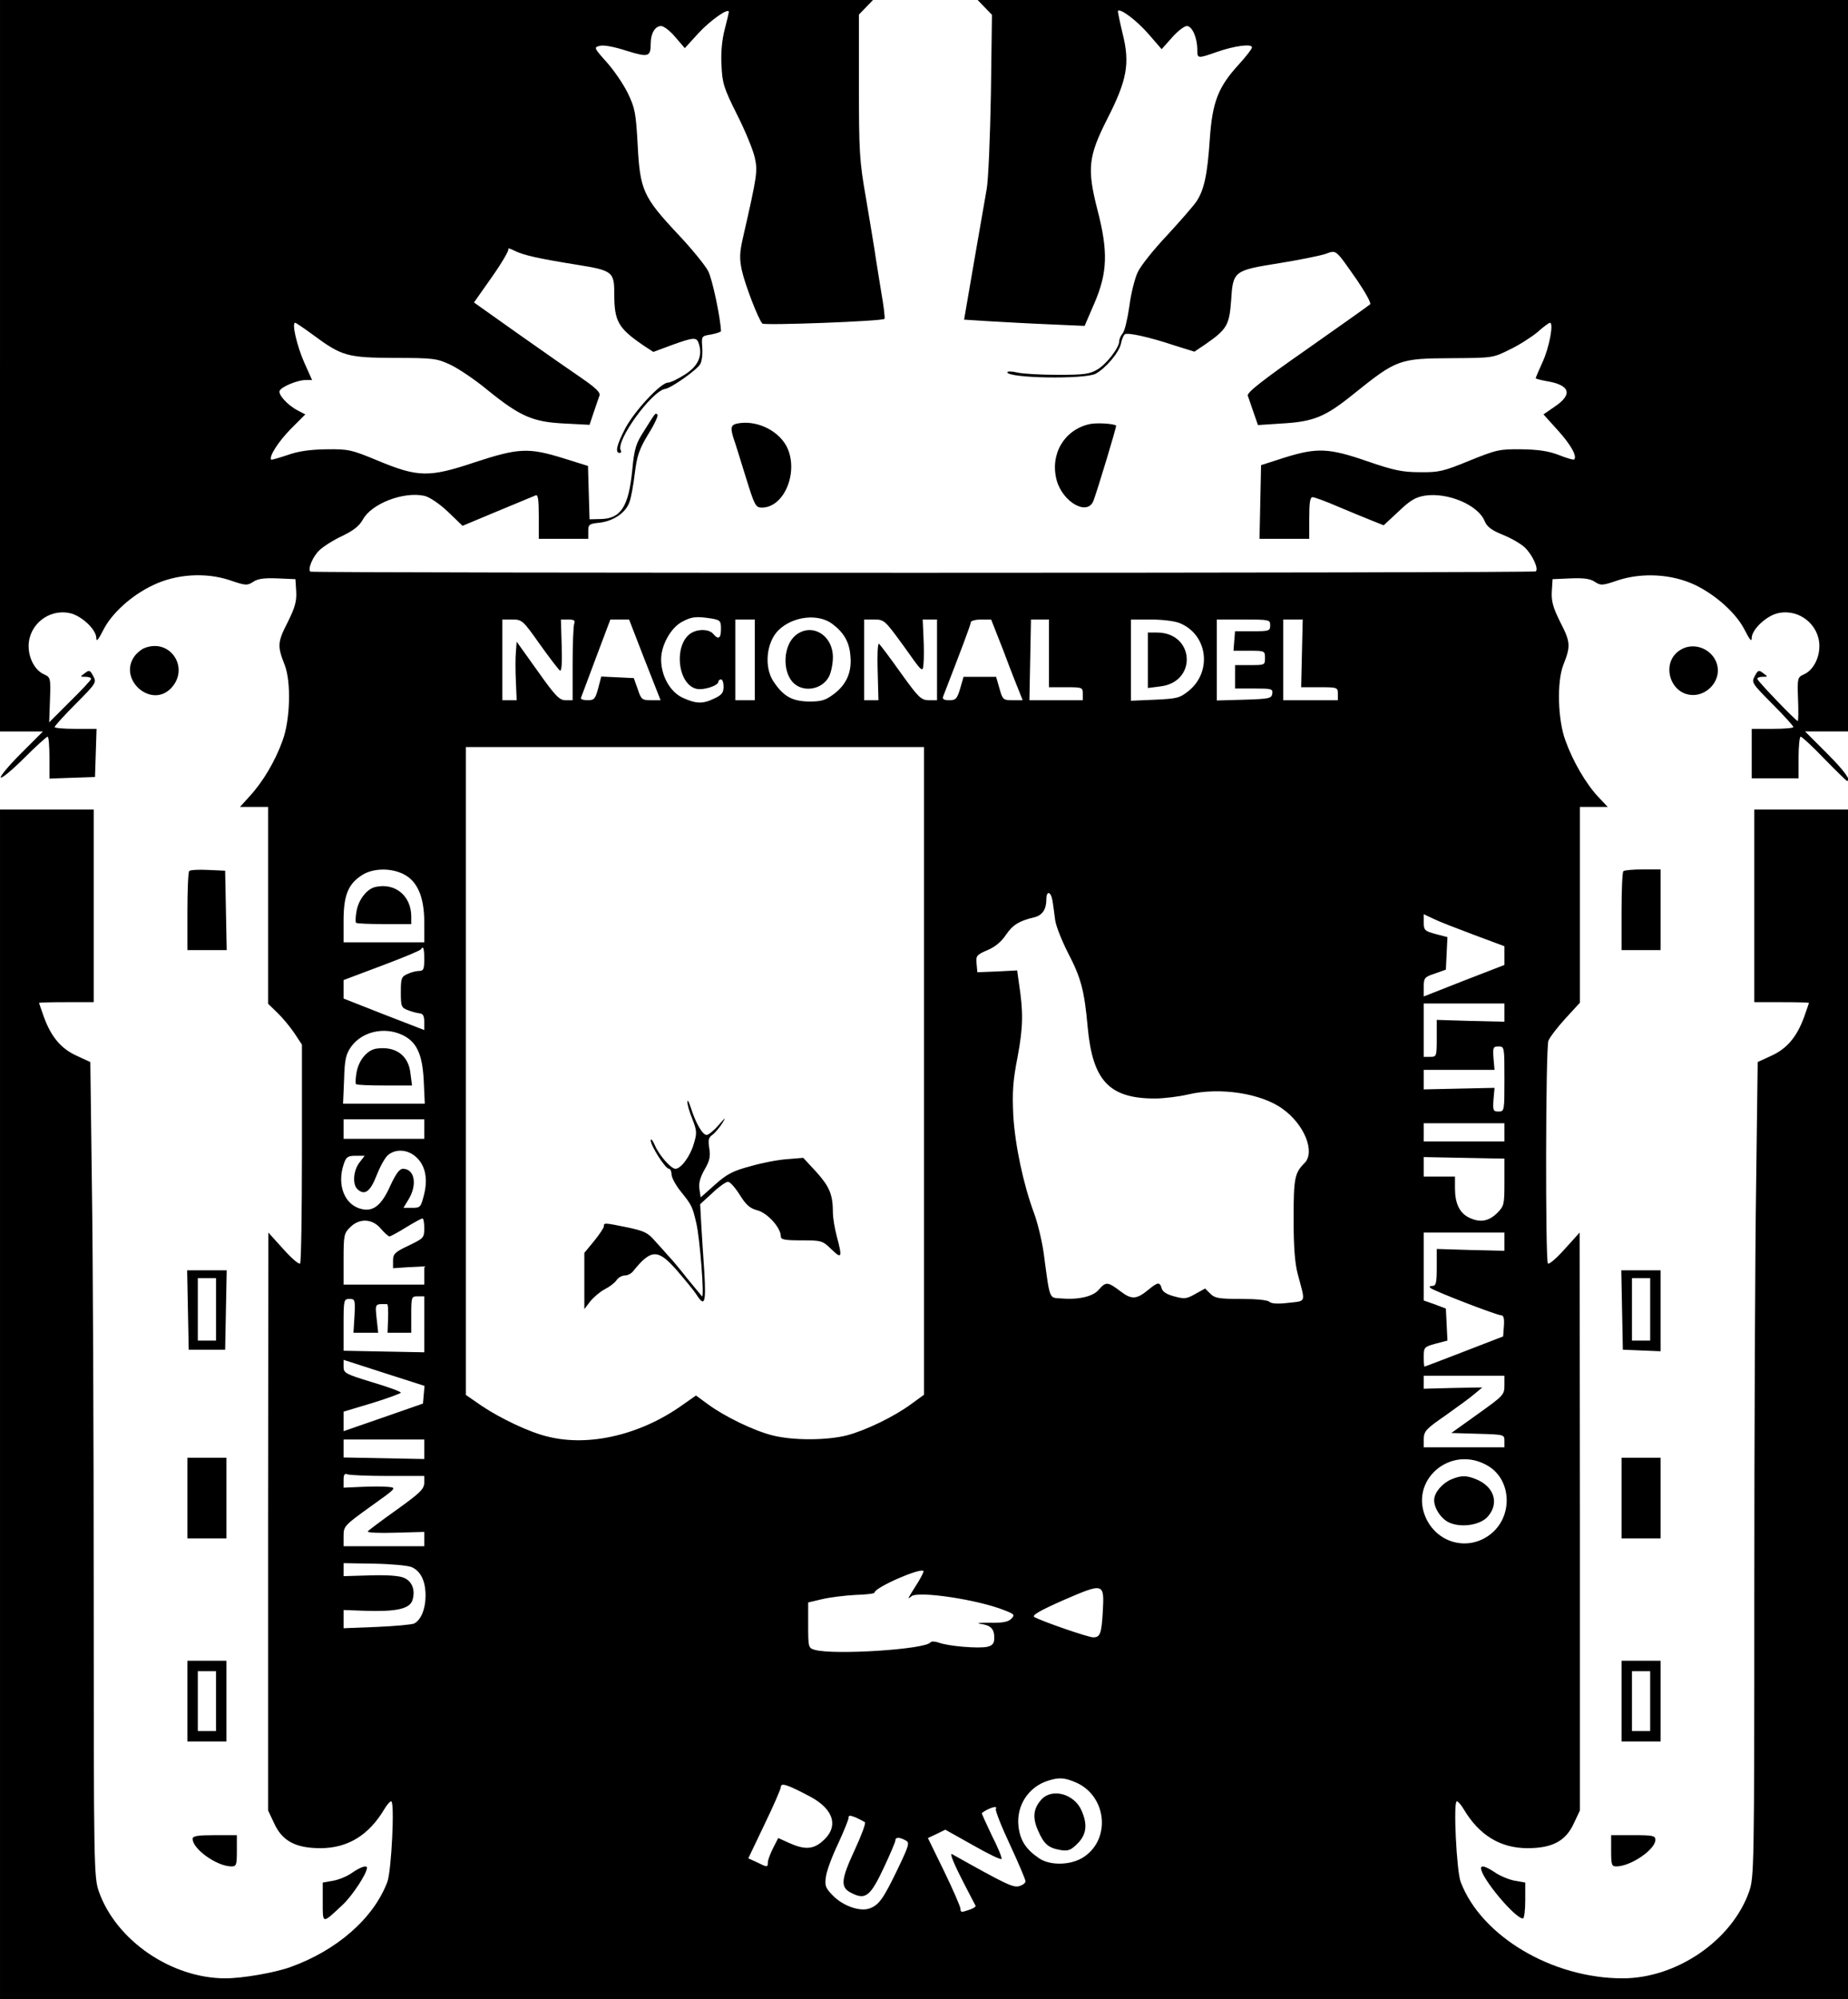 <?xml version="1.0" standalone="no"?>
<!DOCTYPE svg PUBLIC "-//W3C//DTD SVG 20010904//EN"
 "http://www.w3.org/TR/2001/REC-SVG-20010904/DTD/svg10.dtd">
<svg version="1.0" xmlns="http://www.w3.org/2000/svg"
 width="710pt" height="768pt" viewBox="0 0 710 768"
 preserveAspectRatio="xMidYMid meet">
<g transform="translate(0,768) scale(0.1,-0.1)"
fill="#000000" stroke="none">
<path d="M0 6275 l0 -1405 82 0 83 0 -85 -85 c-46 -46 -81 -88 -77 -92 4 -4
45 30 90 75 45 45 86 82 90 82 4 0 7 -36 7 -80 l0 -81 88 3 87 3 3 93 3 92
-81 0 c-44 0 -80 3 -80 7 0 4 36 44 81 89 78 79 81 82 67 107 -12 23 -15 24
-32 11 -19 -14 -19 -14 2 -14 12 0 22 -3 22 -8 0 -4 -36 -43 -81 -87 l-80 -80
3 86 c3 84 2 87 -22 98 -35 15 -60 61 -60 109 0 81 76 143 156 127 45 -8 104
-63 104 -96 0 -16 7 -8 26 29 32 65 109 135 192 174 89 43 202 50 295 19 61
-21 67 -21 90 -6 18 12 43 15 93 13 l69 -3 3 -47 c2 -37 -4 -61 -33 -119 -39
-76 -40 -91 -11 -164 25 -65 21 -210 -8 -289 -28 -79 -76 -160 -127 -215 l-37
-41 54 0 54 0 0 -378 0 -378 36 -35 c19 -18 49 -54 65 -78 l29 -44 0 -417 c0
-229 -3 -420 -7 -424 -5 -4 -34 21 -65 56 l-57 63 -1 -1110 0 -1110 24 -51
c31 -67 83 -94 177 -94 105 0 186 50 245 149 10 17 22 31 27 31 14 0 1 -269
-15 -310 -53 -140 -194 -263 -373 -327 -62 -22 -184 -43 -249 -43 -208 0 -420
146 -486 333 -19 55 -20 85 -20 1149 0 601 -3 1306 -7 1566 l-6 472 -52 24
c-60 27 -98 72 -126 148 -10 29 -19 54 -19 55 0 2 47 3 105 3 l105 0 0 370 0
370 -180 0 -180 0 0 -2285 0 -2285 3550 0 3550 0 0 2285 0 2285 -180 0 -180 0
0 -370 0 -370 105 0 c58 0 105 -1 105 -3 0 -1 -9 -26 -19 -55 -28 -76 -66
-121 -126 -148 l-52 -24 -6 -472 c-4 -260 -7 -965 -7 -1566 0 -1064 -1 -1094
-20 -1149 -66 -187 -278 -333 -486 -333 -271 0 -543 162 -622 370 -16 41 -29
310 -15 310 5 0 17 -14 27 -31 59 -99 140 -149 245 -149 94 0 146 27 177 94
l24 51 0 1110 -1 1110 -57 -63 c-31 -35 -60 -60 -65 -56 -10 11 -9 828 2 856
5 13 34 51 65 85 l56 61 0 376 0 376 53 0 54 0 -36 38 c-48 51 -98 137 -127
218 -29 79 -33 224 -8 289 29 73 28 88 -11 164 -29 58 -35 82 -33 119 l3 47
69 3 c50 2 75 -1 93 -13 23 -15 29 -15 90 6 93 30 206 24 295 -18 81 -39 160
-110 192 -175 19 -37 26 -45 26 -29 0 33 59 88 104 96 80 16 156 -46 156 -127
0 -48 -25 -94 -60 -109 -24 -11 -25 -14 -22 -95 2 -46 1 -84 -1 -84 -7 0 -151
150 -155 161 -2 5 7 9 19 9 22 0 22 0 3 14 -17 13 -20 12 -32 -11 -14 -25 -11
-28 67 -107 45 -45 81 -85 81 -89 0 -4 -36 -7 -80 -7 l-80 0 0 -95 0 -95 90 0
90 0 0 80 c0 44 4 80 8 80 5 0 46 -38 91 -85 46 -47 85 -85 87 -85 18 0 -9 38
-78 107 l-83 83 83 0 82 0 0 1405 0 1405 -1672 0 -1672 0 28 -29 27 -28 -4
-304 c-3 -167 -10 -331 -16 -364 -6 -33 -28 -160 -49 -282 l-38 -221 95 -6
c53 -3 157 -9 232 -12 l136 -6 38 88 c50 117 53 198 11 359 -40 157 -35 204
38 348 76 149 88 213 59 328 -11 46 -19 85 -18 87 9 11 71 -36 116 -87 l52
-60 40 45 c21 24 47 44 57 44 20 0 40 -45 40 -91 0 -34 0 -35 74 -9 68 24 136
33 136 18 0 -6 -22 -34 -49 -64 -81 -88 -103 -145 -113 -288 -9 -137 -22 -197
-52 -241 -11 -16 -62 -75 -113 -130 -51 -54 -102 -118 -112 -141 -11 -23 -26
-82 -32 -130 -7 -49 -18 -96 -26 -105 -7 -8 -13 -22 -13 -30 0 -24 -47 -86
-83 -108 -30 -18 -50 -21 -153 -21 -66 0 -136 4 -156 9 -21 5 -38 5 -38 1 0
-23 295 -28 339 -6 39 21 91 82 98 117 3 16 10 32 15 35 11 7 91 -10 190 -43
l77 -24 43 29 c82 57 91 73 98 168 7 113 10 115 185 143 75 12 154 28 176 35
45 16 37 22 124 -102 31 -46 54 -87 49 -91 -5 -5 -114 -82 -242 -172 -169
-118 -232 -167 -228 -179 3 -8 13 -37 22 -64 l17 -49 91 6 c123 7 167 25 276
113 167 134 175 137 380 138 154 1 156 1 220 33 36 17 84 48 107 67 22 20 44
36 48 36 15 0 -3 -97 -29 -152 -14 -31 -26 -59 -26 -61 0 -2 19 -7 41 -11 92
-15 103 -51 31 -99 l-42 -29 55 -61 c50 -55 75 -100 63 -112 -2 -3 -29 5 -59
17 -39 15 -78 21 -144 22 -85 1 -96 -2 -200 -44 -100 -41 -117 -45 -190 -44
-67 0 -100 7 -202 42 -147 51 -193 53 -318 14 l-90 -29 -3 -141 -3 -142 96 0
95 0 0 80 c0 58 3 80 13 80 7 0 51 -16 97 -36 47 -20 106 -44 131 -54 l45 -18
57 53 c45 43 65 55 102 61 88 13 204 -36 229 -98 10 -23 27 -35 71 -53 32 -13
70 -35 84 -49 29 -28 54 -83 41 -91 -11 -7 -4701 -7 -4708 -1 -10 11 10 59 36
83 15 14 54 39 87 54 43 21 65 38 79 63 33 61 156 109 237 91 20 -5 56 -29 90
-61 l56 -54 134 56 c74 31 140 58 147 61 9 4 12 -16 12 -81 l0 -86 95 0 95 0
0 29 c0 26 3 29 44 33 55 7 101 39 115 81 6 17 15 67 20 110 8 64 16 90 51
148 24 38 40 73 36 76 -8 8 -6 10 -50 -60 -33 -51 -39 -69 -47 -154 -14 -140
-44 -186 -122 -187 l-42 -1 -3 102 -3 103 -96 30 c-133 41 -171 39 -339 -16
-176 -59 -218 -58 -374 7 -99 41 -110 44 -195 43 -63 -1 -108 -7 -150 -22 -33
-11 -61 -19 -63 -18 -10 11 27 69 75 118 l56 56 -29 15 c-40 21 -78 63 -69 77
10 16 69 40 99 40 l25 0 -30 67 c-28 63 -49 153 -35 153 3 0 34 -21 68 -46
111 -82 131 -88 313 -89 150 0 163 -2 215 -26 30 -14 96 -58 145 -99 124 -100
172 -121 293 -127 l97 -5 16 48 c9 27 19 56 22 64 5 11 -13 29 -65 65 -40 27
-150 104 -245 171 l-172 122 69 98 c38 54 66 102 63 107 -3 5 8 2 23 -6 34
-17 91 -30 234 -53 144 -23 150 -27 150 -114 0 -104 15 -131 112 -197 l38 -25
70 26 c86 31 97 32 105 5 15 -46 -3 -86 -54 -118 -26 -17 -56 -31 -65 -31 -27
0 -128 -108 -164 -176 -33 -64 -40 -94 -21 -94 5 0 7 4 4 10 -21 35 119 229
171 236 24 4 123 74 134 95 7 11 10 41 8 65 -3 43 -3 43 34 49 21 4 38 10 38
13 -2 51 -33 199 -49 230 -11 22 -64 87 -117 143 -133 142 -145 169 -154 340
-7 125 -10 143 -38 201 -17 35 -54 89 -82 120 -49 55 -49 56 -25 62 14 4 56
-4 102 -19 84 -26 93 -24 93 28 0 39 17 67 40 67 10 0 35 -19 54 -42 l37 -43
52 57 c46 50 117 100 117 82 0 -3 -7 -34 -16 -68 -10 -38 -15 -89 -12 -137 3
-68 8 -86 60 -190 32 -63 62 -137 68 -165 11 -52 10 -64 -46 -309 -13 -57 -13
-80 -4 -123 12 -55 64 -190 79 -205 8 -8 461 9 469 18 3 2 -3 51 -13 107 -9
57 -21 128 -25 158 -5 30 -20 123 -34 205 -24 136 -26 176 -26 424 l0 275 27
28 27 28 -1677 0 -1677 0 0 -1405z m2733 -971 c34 -6 37 -9 37 -40 0 -37 -10
-43 -30 -19 -14 17 -53 20 -81 5 -71 -38 -59 -197 16 -216 27 -7 85 12 85 27
0 5 5 9 10 9 6 0 10 -13 10 -28 0 -23 -7 -32 -35 -45 -45 -22 -70 -21 -121 2
-49 22 -84 84 -84 148 0 54 37 121 80 144 37 20 54 22 113 13z m465 -21 c43
-32 65 -69 69 -120 7 -63 -14 -112 -63 -149 -32 -24 -47 -29 -95 -29 -65 1
-98 19 -136 75 -39 56 -29 154 19 200 55 53 152 64 206 23z m-1124 -78 c37
-52 72 -97 77 -101 7 -4 9 29 7 95 l-3 101 29 0 c22 0 27 -4 22 -16 -3 -9 -6
-78 -6 -155 l0 -139 -27 0 c-24 0 -40 17 -108 113 l-80 112 -3 -40 c-2 -21 -2
-72 0 -112 l3 -73 -27 0 -28 0 0 155 0 155 38 0 c38 0 41 -3 106 -95z m403
-60 l61 -155 -37 0 c-34 0 -38 3 -51 43 l-15 42 -62 3 -63 3 -12 -46 c-11 -40
-15 -45 -41 -45 -16 0 -27 4 -25 9 2 6 28 75 58 155 l55 146 36 0 36 0 60
-155z m423 0 l0 -155 -37 0 -38 0 0 155 0 155 38 0 37 0 0 -155z m572 53 c72
-102 73 -103 76 -69 2 19 2 65 0 103 l-3 68 28 0 27 0 0 -155 0 -155 -32 0
c-30 1 -39 10 -108 106 -41 58 -79 108 -83 111 -5 3 -7 -45 -5 -106 l3 -111
-27 0 -28 0 0 155 0 155 39 0 c38 0 41 -3 113 -102z m384 -20 c25 -68 53 -138
60 -155 l13 -33 -38 0 c-37 0 -39 2 -51 45 l-13 45 -62 0 -63 0 -13 -45 c-12
-40 -17 -45 -42 -45 -19 0 -27 4 -24 13 67 173 107 278 107 287 0 5 18 10 39
10 l39 0 48 -122z m174 -8 l0 -130 65 0 c63 0 65 -1 65 -25 l0 -25 -102 0
-103 0 3 155 3 155 34 0 35 0 0 -130z m503 116 c107 -44 125 -186 34 -260 -35
-28 -45 -30 -130 -34 l-92 -4 0 156 0 156 78 0 c43 0 92 -6 110 -14z m347 -8
c0 -22 -4 -23 -67 -23 l-68 0 -3 -37 -3 -38 60 0 c60 0 61 0 61 -28 0 -27 -1
-27 -57 -27 l-58 0 0 -45 0 -45 73 0 c67 0 73 -1 70 -20 -3 -18 -11 -20 -108
-23 l-105 -3 0 156 0 155 103 0 c99 0 102 -1 102 -22z m122 -108 l-3 -130 70
0 c69 0 71 -1 71 -25 l0 -25 -105 0 -105 0 0 155 0 155 38 0 37 0 -3 -130z
m-1452 -1604 l0 -1244 -48 -35 c-66 -49 -176 -102 -248 -121 -79 -20 -209 -20
-287 0 -71 18 -183 72 -248 120 l-45 33 -50 -35 c-160 -115 -359 -163 -519
-123 -69 16 -181 69 -254 118 l-61 42 0 1244 0 1245 880 0 880 0 0 -1244z
m-2000 756 c53 -26 80 -87 80 -184 l0 -78 -155 0 -155 0 0 83 c0 96 17 140 69
174 42 28 111 30 161 5z m2494 -104 c3 -18 7 -51 10 -73 3 -22 25 -78 49 -125
51 -98 63 -145 76 -287 19 -205 83 -273 258 -273 34 0 92 7 130 16 120 28 279
4 361 -56 84 -60 126 -166 84 -208 -38 -38 -42 -58 -42 -214 0 -111 5 -171 16
-213 30 -112 34 -102 -36 -110 -41 -5 -66 -3 -73 4 -7 7 -51 11 -109 11 -85 0
-101 3 -118 20 l-20 20 -38 -21 c-33 -19 -42 -20 -81 -9 -28 7 -45 18 -48 31
-7 25 -15 24 -50 -5 -46 -38 -65 -40 -109 -6 -48 36 -55 37 -82 6 -22 -27 -79
-40 -147 -34 -45 3 -41 -7 -65 173 -7 50 -24 119 -37 154 -41 110 -73 260 -80
376 -4 90 -2 131 17 227 21 114 22 170 4 286 l-6 44 -77 -4 -76 -3 -3 33 c-3
30 0 34 42 52 29 12 54 33 71 59 26 38 50 53 108 67 31 7 47 30 47 68 0 37 18
32 24 -6z m1618 -129 l118 -44 0 -36 0 -36 -155 -60 -155 -61 0 37 c0 34 3 38
43 51 l42 15 3 62 3 63 -46 12 c-41 11 -45 15 -45 44 l0 32 38 -18 c20 -10 90
-37 154 -61z m-4032 -94 c0 -38 -3 -45 -20 -45 -10 0 -31 -5 -45 -12 -23 -10
-25 -17 -25 -70 0 -55 2 -59 28 -69 15 -6 35 -11 45 -12 12 -1 17 -10 17 -33
l0 -31 -155 60 -155 61 0 35 0 36 146 55 c80 30 148 58 151 63 9 15 13 5 13
-38z m4150 -205 l0 -35 -130 3 -130 4 0 -71 c0 -69 -1 -71 -25 -71 l-25 0 0
103 0 102 155 0 155 0 0 -35z m-4234 -86 c55 -26 77 -74 82 -176 l4 -88 -157
0 -157 0 4 93 c2 78 7 97 27 126 42 58 127 78 197 45z m4234 -169 c0 -123 0
-125 -23 -125 -20 0 -22 4 -19 46 l4 45 -136 -3 -136 -3 0 38 0 37 136 0 136
0 -4 45 c-3 41 -1 45 19 45 23 0 23 -2 23 -125z m-4150 -192 l0 -38 -155 0
-155 0 0 38 0 37 155 0 155 0 0 -37z m4150 -13 l0 -35 -155 0 -155 0 0 35 0
35 155 0 155 0 0 -35z m-4187 -90 c39 -31 52 -82 37 -146 -13 -52 -15 -54 -46
-54 l-34 0 20 33 c34 56 23 117 -22 117 -13 0 -27 -19 -48 -64 -33 -75 -65
-101 -109 -91 -67 14 -98 93 -70 174 9 27 16 31 46 31 l34 0 -20 -26 c-24 -31
-28 -86 -6 -104 27 -23 48 -7 72 55 13 33 32 68 44 78 28 23 70 22 102 -3z
m4187 -101 c0 -87 -1 -92 -29 -120 -33 -32 -67 -37 -110 -15 -34 18 -51 54
-51 111 l0 45 -60 0 -60 0 0 38 0 37 155 -3 155 -3 0 -90z m-4150 -177 c0 -37
-2 -39 -60 -67 -53 -25 -60 -32 -60 -58 l0 -29 60 4 60 3 0 -35 0 -35 -155 0
-155 0 0 98 c0 91 2 100 25 122 35 36 86 34 118 -5 14 -16 29 -30 34 -30 4 1
33 16 63 35 30 18 58 34 63 34 4 1 7 -16 7 -37z m4150 -52 l0 -35 -130 3 -130
4 0 -71 c0 -60 -3 -71 -17 -71 -10 0 -13 -3 -7 -8 12 -11 255 -105 272 -105 9
0 12 -13 10 -41 l-3 -40 -150 -58 c-82 -32 -151 -58 -152 -58 -2 0 -3 17 -3
38 0 36 2 38 45 50 l46 12 -3 62 -3 61 -42 16 -43 15 0 131 0 130 155 0 155 0
0 -35z m-4150 -317 l0 -108 -155 3 -155 3 0 99 c0 97 1 100 23 100 21 0 22 -3
19 -65 l-4 -65 48 0 47 0 -6 55 c-6 58 -7 56 40 55 4 0 5 -25 4 -55 l-2 -55
45 0 46 0 0 70 c0 68 1 70 25 70 l25 0 0 -107z m-2 -271 l-3 -34 -152 -53
-153 -53 0 38 0 37 110 33 c61 19 110 37 110 40 0 4 -49 22 -110 40 -104 32
-110 35 -110 60 l0 26 155 -50 156 -50 -3 -34z m4152 36 c0 -36 -4 -40 -102
-110 l-102 -73 102 -3 c101 -3 102 -3 102 -27 l0 -25 -155 0 -155 0 0 33 c1
29 9 38 83 89 45 32 96 69 112 83 l30 25 -113 -2 -112 -3 0 25 0 25 155 0 155
0 0 -37z m-4150 -245 l0 -38 -155 3 -155 3 0 34 0 35 155 0 155 0 0 -37z
m4088 -65 c91 -55 95 -196 7 -263 -82 -63 -197 -36 -244 58 -73 148 93 292
237 205z m-4227 -38 l139 0 0 -27 c-1 -24 -17 -39 -106 -103 -58 -41 -108 -79
-111 -83 -3 -5 45 -7 106 -5 l111 3 0 -27 0 -28 -155 0 -155 0 0 39 c0 38 3
41 103 113 101 72 102 73 68 76 -19 2 -65 2 -103 0 l-68 -3 0 29 c0 22 4 27
16 22 9 -3 78 -6 155 -6z m90 -350 c35 -15 54 -53 54 -110 0 -51 -18 -94 -44
-107 -9 -4 -73 -10 -144 -13 l-127 -5 0 35 0 35 82 -3 c119 -4 170 7 182 39
13 39 0 75 -33 88 -18 8 -67 11 -130 9 l-101 -3 0 25 0 25 117 -2 c64 -1 129
-7 144 -13z m1947 -57 c-43 -68 -44 -70 -26 -55 27 21 255 -13 357 -54 39 -15
41 -18 26 -33 -12 -12 -34 -16 -83 -15 -37 0 -53 -1 -37 -4 41 -5 55 -19 55
-53 0 -22 -6 -30 -26 -35 -31 -8 -153 2 -188 16 -14 5 -28 5 -31 1 -16 -27
-371 -50 -445 -29 -24 7 -25 10 -25 95 l0 87 55 13 c30 7 88 14 127 16 40 1
73 5 73 9 0 19 175 96 188 83 2 -2 -7 -20 -20 -42z m709 -113 c-5 -86 -10
-100 -37 -100 -19 0 -196 61 -226 78 -11 6 19 24 112 65 155 67 157 67 151
-43z m-100 -659 c113 -52 131 -211 31 -282 -48 -35 -133 -38 -177 -7 -50 34
-72 69 -78 122 -9 80 39 153 116 176 41 13 63 11 108 -9z m-1024 -53 c93 -50
111 -118 45 -173 -35 -30 -68 -31 -126 -5 l-42 19 -20 -39 c-11 -22 -20 -46
-20 -55 0 -19 -2 -19 -42 1 l-33 15 62 130 c35 72 63 137 63 144 0 18 26 9
113 -37z m713 -47 c-3 -5 21 -67 54 -137 33 -71 60 -135 60 -141 0 -7 -11 -15
-25 -19 -23 -6 -52 8 -257 123 -11 6 6 -36 49 -119 21 -40 39 -76 41 -79 2 -4
-11 -12 -28 -17 -26 -9 -30 -9 -30 6 -1 9 -29 74 -63 144 l-62 127 34 16 33
16 107 -60 c58 -33 107 -57 109 -52 2 5 -15 46 -38 91 -22 46 -39 84 -38 85
27 20 63 31 54 16z m-503 -51 c4 -4 -13 -50 -38 -104 -56 -121 -58 -148 -10
-170 51 -25 70 -9 121 100 24 51 44 98 44 104 0 13 16 13 39 0 17 -8 14 -18
-31 -112 -54 -112 -71 -136 -106 -149 -36 -14 -101 8 -140 47 -30 30 -34 39
-29 73 2 21 23 78 46 126 22 48 41 94 41 101 0 11 5 11 28 2 15 -7 30 -15 35
-18z"/>
<path d="M3055 5238 c-45 -39 -50 -133 -10 -178 38 -42 113 -31 140 21 8 15
15 49 15 74 0 87 -84 135 -145 83z"/>
<path d="M4410 5144 l0 -107 47 6 c144 16 133 207 -12 207 l-35 0 0 -106z"/>
<path d="M2641 3448 c-1 -10 8 -40 19 -67 18 -46 18 -54 5 -97 -14 -47 -49
-94 -70 -94 -17 0 -62 51 -79 90 -8 19 -15 28 -16 19 0 -20 56 -109 70 -109 5
0 10 -10 10 -21 0 -12 15 -40 33 -63 45 -56 47 -60 62 -124 14 -58 32 -291 22
-282 -3 3 -28 34 -57 69 -28 36 -60 74 -71 85 -10 12 -34 38 -52 58 -28 33
-42 39 -107 53 -89 18 -90 18 -90 4 0 -6 -17 -31 -37 -56 l-38 -46 0 -108 0
-108 23 30 c13 16 38 37 55 46 18 9 38 24 45 34 7 11 22 19 32 19 11 0 25 7
32 16 70 87 96 87 170 2 30 -35 63 -75 73 -90 32 -51 38 -35 31 85 -4 61 -10
146 -12 186 l-4 75 47 43 c25 24 52 43 60 43 8 0 28 -23 45 -50 25 -40 39 -52
69 -60 39 -11 89 -67 89 -100 0 -12 15 -15 79 -15 77 0 81 -1 115 -34 40 -39
43 -33 21 49 -8 30 -15 71 -15 91 0 70 -13 100 -63 156 l-51 55 -61 -5 c-33
-2 -97 -14 -141 -27 -68 -18 -91 -30 -137 -71 l-55 -49 -5 33 c-3 22 3 44 20
74 20 34 23 51 18 82 -5 32 -3 41 13 52 10 8 27 28 37 44 15 25 13 24 -14 -7
-18 -21 -39 -38 -46 -38 -16 0 -42 45 -61 105 -7 22 -13 32 -13 23z"/>
<path d="M1444 4273 c-33 -6 -66 -48 -74 -92 -4 -22 -5 -43 -2 -46 3 -3 52 -5
109 -5 l103 0 0 29 c0 79 -61 130 -136 114z"/>
<path d="M1449 3652 c-37 -4 -70 -43 -79 -91 -4 -22 -5 -43 -2 -46 3 -3 52 -5
110 -5 l105 0 -6 46 c-7 69 -56 105 -128 96z"/>
<path d="M5574 1996 c-35 -16 -64 -51 -64 -79 0 -32 28 -74 60 -87 47 -20 120
-8 147 25 45 52 22 117 -50 144 -36 14 -55 13 -93 -3z"/>
<path d="M4002 768 c-32 -35 -36 -70 -14 -120 23 -53 40 -67 86 -75 30 -5 40
-1 66 25 34 34 39 72 16 125 -27 65 -112 89 -154 45z"/>
<path d="M2833 6053 c-25 -5 -28 -16 -14 -59 6 -16 26 -82 46 -146 34 -110 38
-118 62 -118 89 0 145 145 93 239 -35 61 -117 98 -187 84z"/>
<path d="M4183 6050 c-96 -23 -150 -117 -123 -216 24 -84 118 -137 141 -78 17
46 90 287 87 289 -10 8 -79 12 -105 5z"/>
<path d="M554 5190 c-12 -5 -29 -19 -38 -32 -62 -88 63 -199 139 -124 77 77 0
197 -101 156z"/>
<path d="M6459 5185 c-81 -45 -46 -175 46 -175 50 0 95 44 95 94 0 70 -80 116
-141 81z"/>
<path d="M727 4334 c-4 -4 -7 -74 -7 -156 l0 -148 75 0 76 0 -3 153 -3 152
-65 3 c-36 2 -69 0 -73 -4z"/>
<path d="M6237 4333 c-4 -3 -7 -73 -7 -155 l0 -148 75 0 75 0 0 155 0 155 -68
0 c-38 0 -72 -3 -75 -7z"/>
<path d="M722 2648 l3 -153 70 0 70 0 3 153 3 152 -76 0 -76 0 3 -152z m108 2
l0 -120 -35 0 -35 0 0 120 0 120 35 0 35 0 0 -120z"/>
<path d="M6232 2648 l3 -153 73 -3 72 -3 0 156 0 155 -75 0 -76 0 3 -152z
m108 2 l0 -120 -35 0 -35 0 0 120 0 120 35 0 35 0 0 -120z"/>
<path d="M720 1925 l0 -155 75 0 75 0 0 155 0 155 -75 0 -75 0 0 -155z"/>
<path d="M6230 1925 l0 -155 75 0 75 0 0 155 0 155 -75 0 -75 0 0 -155z"/>
<path d="M720 1145 l0 -155 75 0 75 0 0 155 0 155 -75 0 -75 0 0 -155z m110 0
l0 -115 -35 0 -35 0 0 115 0 115 35 0 35 0 0 -115z"/>
<path d="M6230 1145 l0 -155 75 0 75 0 0 155 0 155 -75 0 -75 0 0 -155z m110
0 l0 -115 -35 0 -35 0 0 115 0 115 35 0 35 0 0 -115z"/>
<path d="M740 616 c0 -39 92 -105 148 -106 20 0 22 4 22 60 l0 60 -85 0 c-65
0 -85 -3 -85 -14z"/>
<path d="M6190 570 c0 -54 2 -60 20 -60 55 0 150 65 150 102 0 16 -10 18 -85
18 l-85 0 0 -60z"/>
<path d="M1352 485 c-18 -13 -50 -26 -72 -30 l-40 -7 0 -75 c0 -86 -3 -85 78
-9 36 34 92 119 92 141 0 11 -27 2 -58 -20z"/>
<path d="M5690 503 c1 -38 131 -193 161 -193 5 0 9 31 9 69 l0 69 -40 7 c-22
4 -56 18 -75 31 -36 24 -55 30 -55 17z"/>
</g>
</svg>
